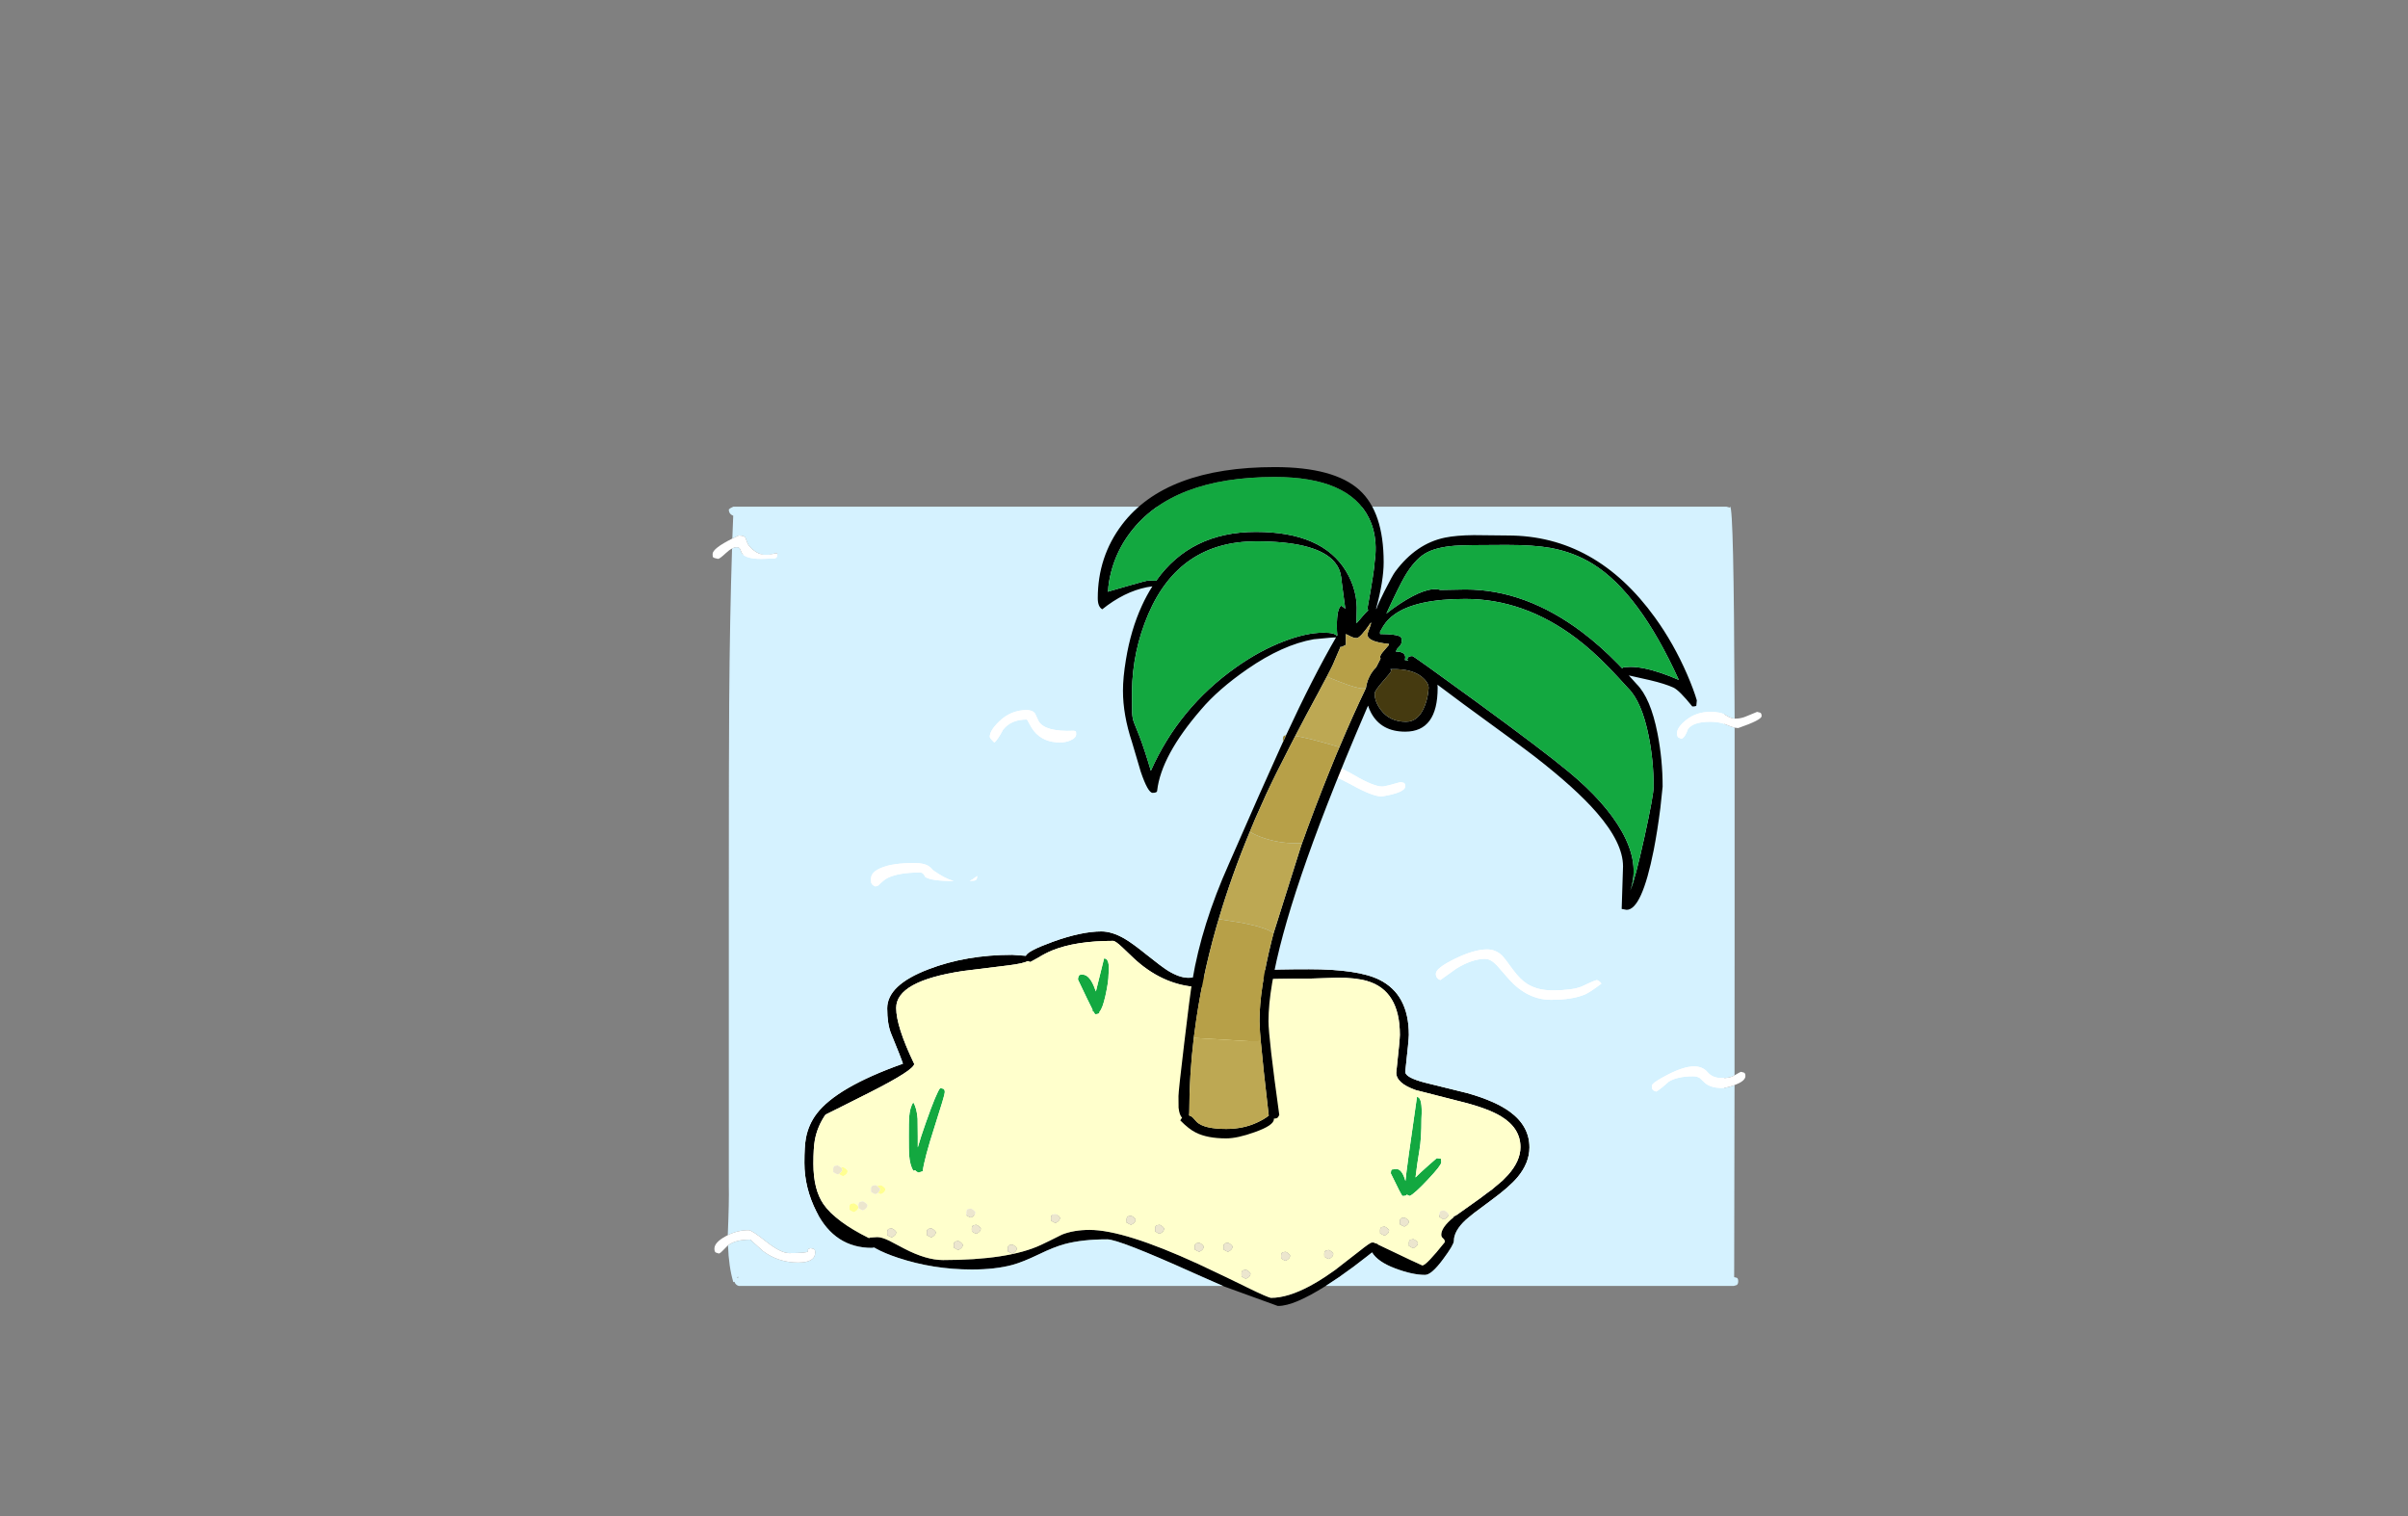 <?xml version="1.0" encoding="UTF-8" standalone="no"?>
<svg xmlns:xlink="http://www.w3.org/1999/xlink" height="842.55px" width="1337.95px" xmlns="http://www.w3.org/2000/svg">
  <rect width="100%" height="100%" fill="#808080" stroke="none"/>
  <g transform="matrix(1, 0, 0, 1, 407.45, 285.05)">
    <use height="4.5" transform="matrix(5.487, 0.0, 0.0, 81.567, 3.288, 23.017)" width="99.75" xlink:href="#shape0"/>
    <use height="466.1" transform="matrix(1.0, 0.0, 0.0, 1.0, -11.5, -25.5)" width="582.85" xlink:href="#shape1"/>
  </g>
  <defs>
    <g id="shape0" transform="matrix(1, 0, 0, 1, 49.85, -2.5)">
      <path d="M49.9 7.0 L-49.85 7.0 -49.85 2.5 49.9 2.5 49.9 7.0" fill="#ffffff" fill-rule="evenodd" stroke="none"/>
    </g>
    <g id="shape1" transform="matrix(1, 0, 0, 1, 11.5, 25.5)">
      <path d="M329.15 429.5 Q311.55 440.6 302.85 440.6 L302.8 440.6 302.7 440.6 302.65 440.6 302.55 440.6 302.5 440.6 272.9 429.85 272.1 429.5 260.7 424.5 255.3 422.1 Q214.2 403.6 207.75 403.6 194.0 403.6 184.2 406.2 178.25 407.8 169.6 412.0 160.85 416.2 155.25 417.75 145.75 420.35 132.5 420.35 111.1 420.35 91.5 413.85 83.95 411.35 79.05 408.6 L78.3 408.15 77.0 408.35 Q56.4 408.35 46.25 388.35 39.5 375.05 39.5 361.1 39.5 351.75 40.35 347.3 41.75 339.8 46.3 333.8 57.5 319.05 94.25 306.0 93.2 302.7 87.7 289.35 85.5 283.95 85.5 275.25 85.5 262.25 108.5 253.5 129.35 245.5 155.0 245.5 L162.55 246.05 Q163.35 243.4 177.5 238.25 193.45 232.5 204.5 232.5 210.4 232.5 217.35 236.5 221.8 239.1 229.6 245.4 237.9 252.05 241.4 254.25 247.85 258.25 252.85 258.25 L270.3 257.5 276.5 255.9 Q284.45 253.5 319.85 253.5 347.05 253.5 358.85 259.3 375.35 267.4 375.35 290.0 375.35 292.5 373.35 310.5 373.35 313.65 384.15 316.5 L407.85 322.35 Q423.4 326.75 431.55 332.75 442.35 340.7 442.35 352.5 442.35 361.1 435.8 369.0 431.3 374.4 421.35 381.7 409.55 390.35 406.9 392.8 400.35 398.9 400.35 404.5 400.35 406.6 394.4 414.6 387.95 423.35 384.35 423.35 377.35 423.35 367.8 419.75 358.15 416.15 354.9 410.85 L352.05 413.1 Q344.55 419.05 336.9 424.35 L336.7 424.5 329.15 429.5 M421.15 376.2 L427.4 370.95 430.5 367.75 Q437.35 360.0 437.35 352.35 437.35 341.8 426.55 335.25 418.95 330.6 402.85 326.7 L379.15 320.65 Q368.35 316.85 368.35 311.0 370.35 292.5 370.35 290.0 370.35 265.35 352.15 260.05 345.7 258.15 335.45 258.25 L319.1 258.75 Q281.8 258.75 275.2 261.15 273.15 262.3 271.55 262.75 L260.85 263.5 Q242.1 263.5 226.2 250.65 223.05 248.1 216.55 241.75 212.4 237.75 211.0 237.75 190.25 237.75 177.2 243.05 173.4 244.6 169.45 247.05 L165.0 249.5 163.6 248.95 Q161.3 250.3 152.95 251.35 L127.5 254.5 Q90.5 260.1 90.5 275.0 90.5 285.35 100.5 306.1 100.5 309.45 76.15 321.8 L58.45 330.7 58.15 330.85 51.9 333.95 51.25 334.25 Q46.7 340.8 45.3 348.45 44.5 352.75 44.5 361.6 44.5 375.95 50.15 384.1 56.95 393.8 75.35 402.9 L76.05 402.6 80.0 402.35 Q82.5 402.35 86.65 404.35 L95.0 408.75 Q107.2 415.1 116.5 415.1 152.8 415.1 170.8 406.75 175.3 404.65 182.6 400.95 189.2 398.35 198.0 398.35 217.1 398.35 258.3 417.25 L273.6 424.5 283.9 429.5 285.3 430.2 Q297.35 436.1 298.85 436.1 308.05 436.1 320.4 429.5 324.4 427.35 328.75 424.5 L334.2 420.75 347.85 410.15 Q353.85 405.35 354.85 405.35 L355.05 405.4 355.85 405.35 356.7 405.8 357.1 405.85 358.0 406.15 358.25 406.5 Q382.5 418.1 382.85 418.1 385.0 418.1 395.35 405.1 395.35 403.85 394.35 403.05 393.35 402.25 393.35 401.0 393.35 396.95 400.25 391.3 L400.35 391.25 401.65 390.25 415.0 380.75 Q415.2 380.6 415.35 380.5 L421.15 376.2" fill="#000000" fill-rule="evenodd" stroke="none"/>
      <path d="M58.45 330.7 L58.5 331.6 58.15 330.85 58.45 330.7" fill="#b7a048" fill-rule="evenodd" stroke="none"/>
      <path d="M382.35 336.6 Q382.35 347.55 381.25 353.95 379.95 361.6 379.05 369.2 L382.1 366.25 Q386.5 362.2 390.85 358.5 L393.05 358.75 Q393.35 359.0 393.35 360.85 393.35 362.5 385.95 370.35 378.6 378.2 375.85 379.5 L374.15 378.75 Q374.0 379.5 371.85 379.5 371.35 379.5 365.35 367.0 365.35 365.2 365.9 364.8 L368.35 364.5 Q371.6 364.5 373.45 371.2 374.05 364.4 379.85 324.5 383.1 324.5 382.35 336.6 M116.7 319.95 Q117.5 320.3 117.5 321.85 117.5 323.4 111.95 340.65 106.1 358.8 105.25 365.75 L103.0 366.5 Q101.65 366.05 101.05 365.2 L100.0 365.5 Q98.1 362.4 97.65 356.5 97.5 354.35 97.5 346.25 97.5 338.15 97.65 336.05 98.1 330.15 100.0 327.5 101.95 330.65 102.4 336.6 L102.5 346.35 102.5 352.5 Q104.05 347.0 106.9 338.95 113.05 321.5 115.0 319.5 L116.7 319.95 M191.75 257.75 L192.2 256.85 Q192.45 256.5 194.0 256.5 198.15 256.5 201.1 264.9 L201.45 265.85 206.0 247.5 Q209.35 247.5 208.5 256.25 208.5 260.45 206.75 268.3 205.15 275.4 203.5 277.05 L203.5 277.25 Q203.5 278.5 201.0 278.5 L200.15 277.1 199.75 277.0 Q199.55 277.2 199.55 275.9 197.25 271.4 191.5 259.25 191.5 258.5 191.75 257.75" fill="#13a840" fill-rule="evenodd" stroke="none"/>
      <path d="M58.45 330.7 L76.15 321.8 Q100.5 309.45 100.5 306.1 90.5 285.35 90.5 275.0 90.5 260.1 127.5 254.5 L152.95 251.35 Q161.3 250.3 163.6 248.95 L165.0 249.5 169.45 247.05 Q173.4 244.6 177.2 243.05 190.25 237.75 211.0 237.75 212.4 237.75 216.55 241.75 223.05 248.1 226.2 250.65 242.1 263.5 260.85 263.5 L271.55 262.75 Q273.15 262.3 275.2 261.15 281.8 258.75 319.1 258.75 L335.45 258.25 Q345.7 258.15 352.15 260.05 370.35 265.35 370.35 290.0 370.35 292.5 368.35 311.0 368.35 316.85 379.15 320.65 L402.85 326.7 Q418.95 330.6 426.55 335.25 437.35 341.8 437.35 352.35 437.35 360.0 430.5 367.75 L427.4 370.95 421.15 376.2 420.7 376.45 Q418.95 377.5 415.0 380.75 L401.65 390.25 400.1 390.9 400.25 391.3 Q393.35 396.95 393.35 401.0 393.35 402.25 394.35 403.05 395.35 403.85 395.35 405.1 385.0 418.1 382.85 418.1 382.5 418.1 358.25 406.5 L358.0 406.15 357.1 405.85 356.7 405.8 355.85 405.35 355.05 405.4 354.85 405.35 Q353.85 405.35 347.85 410.15 L334.2 420.75 328.75 424.5 Q324.4 427.35 320.4 429.5 308.05 436.1 298.85 436.1 297.35 436.1 285.3 430.2 L283.9 429.5 273.6 424.5 258.3 417.25 Q217.1 398.35 198.0 398.35 189.2 398.35 182.6 400.95 175.3 404.65 170.8 406.75 152.8 415.1 116.5 415.1 107.2 415.1 95.0 408.75 L86.65 404.35 Q82.5 402.35 80.0 402.35 L76.05 402.6 75.35 402.9 Q56.95 393.8 50.15 384.1 44.5 375.95 44.5 361.6 44.5 352.75 45.3 348.45 46.7 340.8 51.25 334.25 L51.7 334.4 51.9 333.95 58.15 330.85 58.5 331.6 58.45 330.7 M382.35 336.6 Q383.1 324.5 379.85 324.5 374.05 364.4 373.45 371.2 371.6 364.5 368.35 364.5 L365.9 364.8 Q365.35 365.2 365.35 367.0 371.35 379.5 371.85 379.5 374.0 379.5 374.15 378.75 L375.85 379.5 Q378.6 378.2 385.95 370.35 393.35 362.5 393.35 360.85 393.35 359.0 393.05 358.75 L390.85 358.5 Q386.5 362.2 382.1 366.25 L379.05 369.2 Q379.95 361.6 381.25 353.95 382.35 347.55 382.35 336.6 M394.85 387.5 L393.25 387.8 Q392.35 388.15 392.35 389.75 392.35 392.25 392.6 391.25 393.35 392.0 394.85 392.5 397.35 391.45 397.35 389.5 396.45 388.15 394.85 387.5 M372.85 391.5 L371.25 391.8 Q370.35 392.15 370.35 393.75 370.35 396.25 370.6 395.25 371.35 396.0 372.85 396.5 375.35 395.45 375.35 393.5 374.45 392.15 372.85 391.5 M58.55 367.25 Q58.6 367.8 58.75 367.25 59.5 368.0 61.0 368.5 63.5 367.45 63.5 365.5 62.6 364.15 61.0 363.5 L59.8 363.65 58.0 362.5 56.4 362.8 Q55.5 363.15 55.5 364.75 55.5 367.25 55.75 366.25 56.5 367.0 58.0 367.5 L58.55 367.25 M80.05 374.05 L79.0 373.5 77.4 373.8 Q76.5 374.15 76.5 375.75 76.5 378.25 76.75 377.25 77.5 378.0 79.0 378.5 L80.35 377.75 82.0 378.5 Q84.5 377.45 84.5 375.5 83.6 374.15 82.0 373.5 L80.4 373.8 80.05 374.05 M69.5 384.75 Q69.5 387.25 69.75 386.25 70.5 387.0 72.0 387.5 74.5 386.45 74.5 384.5 73.6 383.15 72.0 382.5 L70.4 382.8 Q69.5 383.15 69.5 384.75 M67.0 388.5 Q69.5 387.45 69.5 385.5 68.6 384.15 67.0 383.5 L65.4 383.8 Q64.5 384.15 64.5 385.75 64.5 388.25 64.75 387.25 65.5 388.0 67.0 388.5 M116.7 319.95 L115.0 319.5 Q113.05 321.5 106.9 338.95 104.05 347.0 102.5 352.5 L102.5 346.35 102.4 336.6 Q101.95 330.65 100.0 327.5 98.1 330.15 97.65 336.05 97.5 338.15 97.5 346.25 97.5 354.35 97.65 356.5 98.1 362.4 100.0 365.5 L101.05 365.2 Q101.65 366.05 103.0 366.5 L105.25 365.75 Q106.1 358.8 111.95 340.65 117.5 323.4 117.5 321.85 117.5 320.3 116.7 319.95 M134.5 388.5 Q133.6 387.15 132.0 386.5 L130.4 386.8 Q129.5 387.15 129.5 388.75 129.5 391.25 129.75 390.25 130.5 391.0 132.0 391.5 134.5 390.45 134.5 388.5 M135.0 395.5 L133.4 395.8 Q132.5 396.15 132.5 397.75 132.5 400.25 132.75 399.25 133.5 400.0 135.0 400.5 137.5 399.45 137.5 397.5 136.6 396.15 135.0 395.5 M191.75 257.75 Q191.5 258.5 191.5 259.25 197.25 271.4 199.55 275.9 199.55 277.2 199.75 277.0 L200.15 277.1 201.0 278.5 Q203.5 278.5 203.5 277.25 L203.5 277.05 Q205.15 275.4 206.75 268.3 208.5 260.45 208.5 256.25 209.35 247.5 206.0 247.5 L201.45 265.85 201.1 264.9 Q198.15 256.5 194.0 256.5 192.45 256.5 192.2 256.85 L191.75 257.75 M86.4 397.8 Q85.5 398.15 85.5 399.75 85.5 402.25 85.75 401.25 86.5 402.0 88.0 402.5 90.5 401.45 90.5 399.5 89.6 398.15 88.0 397.5 L86.4 397.8 M107.5 399.75 Q107.5 402.25 107.75 401.25 108.5 402.0 110.0 402.5 112.5 401.45 112.5 399.5 111.6 398.15 110.0 397.5 L108.4 397.8 Q107.5 398.15 107.5 399.75 M123.4 404.8 Q122.5 405.15 122.5 406.75 122.5 409.25 122.75 408.25 123.5 409.0 125.0 409.5 127.5 408.45 127.5 406.5 126.6 405.15 125.0 404.5 L123.4 404.8 M157.5 408.5 Q156.6 407.15 155.0 406.5 L153.4 406.8 Q152.5 407.15 152.5 408.75 152.5 411.25 152.75 410.25 153.5 411.0 155.0 411.5 157.5 410.45 157.5 408.5 M256.6 409.25 Q257.35 410.0 258.85 410.5 261.35 409.45 261.35 407.5 260.45 406.15 258.85 405.5 L257.25 405.8 Q256.35 406.15 256.35 407.75 256.35 410.25 256.6 409.25 M277.35 407.5 Q276.45 406.15 274.85 405.5 L273.25 405.8 Q272.35 406.15 272.35 407.75 272.35 410.25 272.6 409.25 273.35 410.0 274.85 410.5 277.35 409.45 277.35 407.5 M284.85 425.5 L286.5 424.5 Q287.35 423.65 287.35 422.5 286.45 421.15 284.85 420.5 L283.25 420.8 Q282.35 421.15 282.35 422.75 L282.45 424.5 282.5 424.55 282.6 424.35 282.6 424.25 282.9 424.5 Q283.6 425.1 284.85 425.5 M304.6 414.25 Q305.35 415.0 306.85 415.5 309.35 414.45 309.35 412.5 308.45 411.15 306.85 410.5 L305.25 410.8 Q304.35 411.15 304.35 412.75 304.35 415.25 304.6 414.25 M236.85 395.5 L235.25 395.8 Q234.35 396.15 234.35 397.75 234.35 400.25 234.6 399.25 235.35 400.0 236.85 400.5 239.35 399.45 239.35 397.5 238.45 396.15 236.85 395.5 M223.5 392.5 Q222.6 391.15 221.0 390.5 L219.4 390.8 Q218.5 391.15 218.5 392.75 218.5 395.25 218.75 394.25 219.5 395.0 221.0 395.5 223.5 394.45 223.5 392.5 M181.5 391.5 Q180.6 390.15 179.0 389.5 L177.4 389.8 Q176.5 390.15 176.5 391.75 176.5 394.25 176.75 393.25 177.5 394.0 179.0 394.5 181.5 393.45 181.5 391.5 M333.35 411.5 Q332.45 410.15 330.85 409.5 L329.25 409.8 Q328.35 410.15 328.35 411.75 328.35 414.25 328.6 413.25 329.35 414.0 330.85 414.5 333.35 413.45 333.35 411.5 M364.35 398.5 Q363.45 397.15 361.85 396.5 L360.25 396.8 Q359.35 397.15 359.35 398.75 359.35 401.25 359.6 400.25 360.35 401.0 361.85 401.5 364.35 400.45 364.35 398.5 M380.35 405.5 Q379.45 404.15 377.85 403.5 L376.25 403.8 Q375.35 404.15 375.35 405.75 375.35 408.25 375.6 407.25 376.35 408.0 377.85 408.5 380.35 407.45 380.35 405.5" fill="#ffffcc" fill-rule="evenodd" stroke="none"/>
      <path d="M59.8 363.65 L61.0 363.5 Q62.6 364.15 63.5 365.5 63.5 367.45 61.0 368.5 59.5 368.0 58.75 367.25 58.6 367.8 58.55 367.25 60.5 366.2 60.5 364.5 L59.8 363.65 M80.05 374.05 L80.4 373.8 82.0 373.5 Q83.6 374.15 84.5 375.5 84.5 377.45 82.0 378.5 L80.35 377.75 Q81.5 376.8 81.5 375.5 L80.05 374.05 M67.0 388.5 Q65.5 388.0 64.75 387.25 64.5 388.25 64.5 385.75 64.5 384.15 65.4 383.8 L67.0 383.5 Q68.6 384.15 69.5 385.5 69.5 387.45 67.0 388.5" fill="#ffff91" fill-rule="evenodd" stroke="none"/>
      <path d="M372.85 391.5 Q374.45 392.15 375.35 393.5 375.35 395.45 372.85 396.5 371.35 396.0 370.6 395.25 370.35 396.25 370.35 393.75 370.35 392.15 371.25 391.8 L372.85 391.5 M394.85 387.5 Q396.45 388.15 397.35 389.5 397.35 391.45 394.85 392.5 393.35 392.0 392.6 391.25 392.35 392.25 392.35 389.75 392.35 388.15 393.25 387.8 L394.85 387.5 M58.55 367.25 L58.0 367.5 Q56.5 367.0 55.75 366.25 55.5 367.25 55.5 364.75 55.5 363.15 56.4 362.8 L58.0 362.5 59.8 363.65 60.5 364.5 Q60.5 366.2 58.55 367.25 M80.35 377.75 L79.0 378.5 Q77.5 378.0 76.75 377.25 76.5 378.25 76.5 375.75 76.5 374.15 77.4 373.8 L79.0 373.5 80.05 374.05 81.5 375.5 Q81.5 376.8 80.35 377.75 M69.5 384.75 Q69.5 383.15 70.4 382.8 L72.0 382.5 Q73.6 383.15 74.5 384.5 74.5 386.45 72.0 387.5 70.5 387.0 69.75 386.25 69.5 387.25 69.5 384.75 M135.0 395.5 Q136.6 396.15 137.5 397.5 137.5 399.45 135.0 400.5 133.5 400.0 132.75 399.25 132.5 400.25 132.5 397.75 132.5 396.15 133.4 395.8 L135.0 395.5 M134.5 388.5 Q134.5 390.45 132.0 391.5 130.5 391.0 129.75 390.25 129.5 391.25 129.5 388.75 129.5 387.15 130.4 386.8 L132.0 386.5 Q133.6 387.15 134.5 388.5 M181.5 391.5 Q181.5 393.45 179.0 394.5 177.5 394.0 176.75 393.25 176.5 394.25 176.5 391.75 176.5 390.15 177.4 389.8 L179.0 389.5 Q180.6 390.15 181.5 391.5 M223.5 392.5 Q223.5 394.45 221.0 395.5 219.5 395.0 218.75 394.25 218.5 395.25 218.5 392.75 218.5 391.15 219.4 390.8 L221.0 390.5 Q222.6 391.15 223.5 392.5 M236.85 395.5 Q238.45 396.15 239.35 397.5 239.35 399.45 236.85 400.5 235.35 400.0 234.6 399.25 234.35 400.25 234.35 397.75 234.35 396.15 235.25 395.8 L236.85 395.5 M304.6 414.25 Q304.35 415.25 304.35 412.75 304.35 411.15 305.25 410.8 L306.85 410.5 Q308.45 411.15 309.35 412.5 309.35 414.45 306.85 415.5 305.35 415.0 304.6 414.25 M284.85 425.5 Q283.6 425.1 282.9 424.5 L282.6 424.25 282.6 424.35 282.5 424.55 282.45 424.5 282.35 422.75 Q282.35 421.15 283.25 420.8 L284.85 420.5 Q286.45 421.15 287.35 422.5 287.35 423.65 286.5 424.5 L284.85 425.5 M277.35 407.5 Q277.35 409.45 274.85 410.5 273.35 410.0 272.6 409.25 272.35 410.25 272.35 407.75 272.35 406.15 273.25 405.8 L274.85 405.5 Q276.45 406.15 277.35 407.5 M256.6 409.25 Q256.35 410.25 256.35 407.75 256.35 406.15 257.25 405.8 L258.85 405.5 Q260.45 406.15 261.35 407.5 261.35 409.45 258.85 410.5 257.35 410.0 256.6 409.25 M157.5 408.5 Q157.5 410.45 155.0 411.5 153.5 411.0 152.75 410.25 152.5 411.25 152.5 408.75 152.5 407.15 153.4 406.8 L155.0 406.5 Q156.6 407.15 157.5 408.5 M123.4 404.8 L125.0 404.5 Q126.6 405.15 127.5 406.5 127.5 408.45 125.0 409.5 123.5 409.0 122.75 408.25 122.5 409.25 122.5 406.75 122.5 405.15 123.4 404.8 M107.5 399.75 Q107.5 398.15 108.4 397.8 L110.0 397.5 Q111.6 398.15 112.5 399.5 112.5 401.45 110.0 402.5 108.5 402.0 107.75 401.25 107.5 402.25 107.5 399.75 M86.4 397.8 L88.0 397.5 Q89.6 398.15 90.5 399.5 90.5 401.45 88.0 402.5 86.5 402.0 85.75 401.25 85.5 402.25 85.5 399.75 85.5 398.15 86.4 397.8 M380.35 405.5 Q380.35 407.45 377.85 408.5 376.35 408.0 375.6 407.25 375.35 408.25 375.35 405.75 375.35 404.15 376.25 403.8 L377.85 403.5 Q379.45 404.15 380.35 405.5 M364.35 398.5 Q364.35 400.45 361.85 401.5 360.35 401.0 359.6 400.25 359.35 401.25 359.35 398.75 359.35 397.15 360.25 396.8 L361.85 396.5 Q363.45 397.15 364.35 398.5 M333.35 411.5 Q333.35 413.45 330.85 414.5 329.35 414.0 328.6 413.25 328.35 414.25 328.35 411.75 328.35 410.15 329.25 409.8 L330.85 409.5 Q332.45 410.15 333.35 411.5" fill="#ece6ce" fill-rule="evenodd" stroke="none"/>
      <path d="M-0.55 14.2 L-0.05 1.5 Q-2.5 0.6 -2.5 -2.0 -1.75 -2.75 0.0 -3.5 L551.85 -3.5 553.55 -3.05 553.6 -3.0 553.85 -3.5 Q555.9 -3.5 556.3 104.25 L556.35 114.25 Q554.0 114.05 551.55 112.4 548.8 110.5 542.85 110.5 534.95 110.5 529.15 115.25 524.35 119.2 524.35 122.35 524.35 124.05 525.05 124.7 L526.85 125.5 Q528.85 124.65 530.4 120.1 533.3 116.0 542.85 116.0 548.15 116.0 552.05 117.75 554.5 118.85 556.35 119.3 L556.35 212.1 556.3 312.45 555.75 312.75 Q553.65 314.0 549.35 314.0 544.1 314.0 541.35 310.75 538.6 307.5 533.85 307.5 528.05 307.5 518.9 312.25 510.35 316.65 510.35 318.35 510.35 320.05 511.05 320.7 511.4 321.0 512.85 321.5 515.45 319.9 519.65 316.05 524.4 313.0 533.35 313.0 535.6 313.0 537.05 314.0 L539.4 316.25 Q542.65 319.5 549.35 319.5 551.9 319.5 556.3 317.9 L556.1 424.6 557.55 424.95 Q558.35 425.3 558.35 426.85 558.35 428.45 557.5 429.0 L555.85 429.5 329.15 429.5 336.7 424.5 336.9 424.5 336.9 424.35 Q344.55 419.05 352.05 413.1 L354.9 410.85 Q358.15 416.15 367.8 419.75 377.35 423.35 384.35 423.35 387.95 423.35 394.4 414.6 400.35 406.6 400.35 404.5 400.35 398.9 406.9 392.8 409.55 390.35 421.35 381.7 431.3 374.4 435.8 369.0 442.35 361.1 442.35 352.5 442.35 340.7 431.55 332.75 423.4 326.75 407.85 322.35 L384.15 316.5 Q373.35 313.65 373.35 310.5 375.35 292.5 375.35 290.0 375.35 267.4 358.85 259.3 347.05 253.5 319.85 253.5 284.45 253.5 276.5 255.9 L270.3 257.5 252.85 258.25 Q247.85 258.25 241.4 254.25 237.9 252.05 229.6 245.4 221.8 239.1 217.35 236.5 210.4 232.5 204.5 232.5 193.45 232.5 177.5 238.25 163.35 243.4 162.55 246.05 L155.0 245.5 Q129.35 245.5 108.5 253.5 85.5 262.25 85.5 275.25 85.5 283.95 87.7 289.35 93.2 302.7 94.25 306.0 57.5 319.05 46.3 333.8 41.75 339.8 40.35 347.3 39.5 351.75 39.5 361.1 39.5 375.05 46.25 388.35 56.4 408.35 77.0 408.35 L78.3 408.15 79.05 408.6 Q83.95 411.35 91.5 413.85 111.1 420.35 132.5 420.35 145.75 420.35 155.25 417.75 160.85 416.2 169.6 412.0 178.25 407.8 184.2 406.2 194.0 403.6 207.75 403.6 214.2 403.6 255.3 422.1 L260.7 424.5 272.1 429.5 3.0 429.5 Q1.1 428.85 0.65 427.2 L0.0 427.35 Q-2.55 418.85 -2.95 406.95 1.15 403.75 9.5 403.75 L11.65 405.75 16.55 410.15 Q25.05 416.5 36.0 416.5 45.5 416.5 45.5 410.85 45.5 409.3 44.7 408.95 L43.0 408.5 Q41.5 408.85 41.45 409.4 L41.5 410.3 Q41.0 411.25 31.0 411.25 26.4 411.25 18.35 404.9 10.3 398.5 8.5 398.5 2.5 398.5 -3.05 401.25 L-3.05 400.6 Q-2.3 382.55 -2.5 373.75 L-2.5 213.1 Q-2.5 130.2 -2.3 105.95 -1.95 57.8 -0.7 19.75 0.65 19.0 1.85 19.0 3.2 19.0 3.75 20.0 L4.7 22.25 Q6.7 25.5 15.5 25.5 L23.05 25.25 Q24.5 24.9 24.5 22.85 24.5 22.1 23.25 22.45 L19.8 23.25 Q13.8 24.05 8.75 18.25 7.9 17.3 6.85 14.05 6.35 12.5 3.0 12.5 L-0.55 14.2 M427.3 246.05 Q423.65 242.5 418.85 242.5 411.6 242.5 400.85 247.75 390.35 252.9 390.35 256.0 390.35 258.65 392.85 259.5 L401.8 253.1 Q410.55 247.75 417.75 247.75 420.75 247.75 424.2 251.3 L431.05 259.15 Q441.3 270.5 454.35 270.5 466.3 270.5 473.35 267.45 476.05 266.25 482.35 261.5 481.45 260.15 479.85 259.5 477.6 260.15 475.15 261.35 L471.15 263.2 Q465.9 265.25 455.1 265.25 446.85 265.25 441.15 261.7 437.2 259.2 433.3 253.9 428.4 247.15 427.3 246.05 M345.1 145.75 Q334.4 139.5 328.35 139.5 321.3 139.5 315.15 142.0 309.35 144.35 309.35 146.75 309.35 148.4 310.05 148.9 L311.85 149.5 Q313.2 149.15 315.8 146.95 319.7 145.0 328.35 145.0 332.65 145.0 343.95 151.25 355.2 157.5 360.35 157.5 373.35 155.35 373.35 151.85 373.35 150.3 372.55 149.95 L370.85 149.5 Q362.1 152.0 360.6 152.0 355.8 152.0 345.1 145.75 M135.5 201.85 Q135.5 201.55 134.4 202.5 132.95 203.75 131.25 204.45 L134.05 204.25 Q135.5 204.0 135.5 201.85 M108.3 196.05 Q105.75 194.5 100.5 194.5 88.35 194.5 82.0 197.25 76.5 199.55 76.5 203.25 76.5 205.05 76.65 205.5 77.1 206.85 79.0 207.5 L80.5 207.0 Q83.7 203.8 85.7 202.8 91.9 199.75 103.75 199.75 105.65 199.75 106.55 202.15 109.7 204.5 122.45 204.5 117.3 203.05 111.0 198.5 109.7 196.95 108.3 196.05 M190.15 121.25 L189.25 121.0 Q173.2 121.7 169.65 115.7 L167.65 111.45 Q166.3 109.5 163.0 109.5 154.3 109.5 147.8 115.75 142.5 120.85 142.5 124.35 142.5 125.15 145.0 127.5 146.65 126.5 149.9 120.4 154.3 114.75 163.0 114.75 163.3 114.75 164.3 116.75 165.65 119.4 167.05 121.15 172.15 127.5 181.5 127.5 184.8 127.5 187.5 126.25 190.5 124.9 190.5 122.85 190.5 121.35 190.15 121.25 M3.0 424.5 L2.25 424.55 2.25 425.1 3.0 424.5" fill="#d5f2ff" fill-rule="evenodd" stroke="none"/>
      <path d="M556.35 114.25 L556.85 114.25 Q560.05 114.25 563.15 112.85 L568.85 110.5 570.55 110.95 Q571.35 111.3 571.35 112.85 571.35 115.0 558.35 119.5 L556.35 119.3 Q554.5 118.85 552.05 117.75 548.15 116.0 542.85 116.0 533.3 116.0 530.4 120.1 528.85 124.65 526.85 125.5 L525.05 124.7 Q524.35 124.05 524.35 122.35 524.35 119.2 529.15 115.25 534.95 110.5 542.85 110.5 548.8 110.5 551.55 112.4 554.0 114.05 556.35 114.25 M556.3 312.45 Q559.2 310.75 559.85 310.5 L561.55 310.95 Q562.35 311.3 562.35 312.85 562.35 315.6 556.6 317.75 L556.3 317.9 Q551.9 319.5 549.35 319.5 542.65 319.5 539.4 316.25 L537.05 314.0 Q535.6 313.0 533.35 313.0 524.4 313.0 519.65 316.05 515.45 319.9 512.85 321.5 511.4 321.0 511.05 320.7 510.35 320.05 510.35 318.35 510.35 316.65 518.9 312.25 528.05 307.5 533.85 307.5 538.6 307.5 541.35 310.75 544.1 314.0 549.35 314.0 553.65 314.0 555.75 312.75 L556.3 312.45 M-2.95 406.95 L-3.15 407.1 -5.7 409.7 Q-6.95 411.1 -8.0 411.5 L-9.8 410.9 Q-10.5 410.4 -10.5 408.75 -10.5 405.35 -4.45 402.0 L-3.05 401.25 Q2.5 398.5 8.5 398.5 10.3 398.5 18.35 404.9 26.4 411.25 31.0 411.25 41.0 411.25 41.5 410.3 L41.45 409.4 Q41.5 408.85 43.0 408.5 L44.7 408.95 Q45.5 409.3 45.5 410.85 45.5 416.5 36.0 416.5 25.05 416.5 16.55 410.15 L11.65 405.75 9.5 403.75 Q1.15 403.75 -2.95 406.95 M-0.7 19.75 Q-2.3 20.55 -4.1 22.25 -7.55 25.5 -8.5 25.5 L-10.5 25.0 -11.3 24.55 Q-11.5 24.3 -11.5 22.75 -11.5 19.7 -0.55 14.2 L3.0 12.5 Q6.35 12.5 6.85 14.05 7.9 17.3 8.75 18.25 13.8 24.05 19.8 23.25 L23.25 22.45 Q24.5 22.1 24.5 22.85 24.5 24.9 23.05 25.25 L15.5 25.5 Q6.7 25.5 4.7 22.25 L3.75 20.0 Q3.2 19.0 1.85 19.0 0.65 19.0 -0.7 19.75 M345.1 145.75 Q355.8 152.0 360.6 152.0 362.1 152.0 370.85 149.5 L372.55 149.95 Q373.35 150.3 373.35 151.85 373.35 155.35 360.35 157.5 355.2 157.5 343.95 151.25 332.65 145.0 328.35 145.0 319.7 145.0 315.8 146.95 313.2 149.15 311.85 149.5 L310.05 148.9 Q309.35 148.4 309.35 146.75 309.35 144.35 315.15 142.0 321.3 139.5 328.35 139.5 334.4 139.5 345.1 145.75 M427.3 246.05 Q428.4 247.15 433.3 253.9 437.2 259.2 441.15 261.7 446.85 265.25 455.1 265.25 465.9 265.25 471.15 263.2 L475.15 261.35 Q477.6 260.15 479.85 259.5 481.45 260.15 482.35 261.5 476.05 266.25 473.35 267.45 466.3 270.5 454.35 270.5 441.3 270.5 431.05 259.15 L424.2 251.3 Q420.75 247.75 417.75 247.75 410.55 247.75 401.8 253.1 L392.85 259.5 Q390.35 258.65 390.35 256.0 390.35 252.9 400.85 247.75 411.6 242.5 418.85 242.5 423.65 242.5 427.3 246.05 M190.15 121.25 Q190.5 121.35 190.5 122.85 190.5 124.9 187.5 126.25 184.8 127.5 181.5 127.5 172.15 127.5 167.05 121.15 165.65 119.4 164.3 116.75 163.3 114.75 163.0 114.75 154.3 114.75 149.9 120.4 146.65 126.5 145.0 127.5 142.5 125.15 142.5 124.35 142.5 120.85 147.8 115.75 154.3 109.5 163.0 109.5 166.3 109.5 167.65 111.45 L169.65 115.7 Q173.2 121.7 189.25 121.0 L190.15 121.25 M108.3 196.05 Q109.7 196.95 111.0 198.5 117.3 203.05 122.45 204.5 109.7 204.5 106.55 202.15 105.65 199.75 103.75 199.75 91.9 199.75 85.7 202.8 83.7 203.8 80.5 207.0 L79.0 207.5 Q77.1 206.85 76.65 205.5 76.5 205.05 76.5 203.25 76.5 199.55 82.0 197.25 88.35 194.5 100.5 194.5 105.75 194.5 108.3 196.05 M135.5 201.85 Q135.5 204.0 134.05 204.25 L131.25 204.45 Q132.95 203.75 134.4 202.5 135.5 201.55 135.5 201.85" fill="#ffffff" fill-rule="evenodd" stroke="none"/>
      <path d="M307.1 123.55 Q322.0 91.3 334.9 69.1 L332.1 69.25 322.5 70.15 Q305.2 73.2 285.6 86.75 269.4 97.95 259.85 109.25 237.75 134.8 235.5 154.25 235.5 155.5 233.0 155.5 230.35 155.5 226.35 143.65 L221.5 127.25 Q216.5 112.15 216.5 98.75 216.5 91.4 218.15 81.5 220.85 64.95 227.0 51.55 229.65 45.75 232.85 40.75 L229.7 41.25 Q217.1 43.8 205.0 53.5 202.5 52.1 202.5 47.35 202.5 24.3 215.95 6.5 240.2 -25.5 300.85 -25.5 333.85 -25.5 347.9 -12.75 361.35 -0.5 361.35 27.35 361.35 37.6 357.15 53.2 L357.3 53.35 Q358.6 49.7 361.8 43.45 366.4 34.35 367.85 32.5 379.4 17.0 395.35 13.7 401.65 12.4 411.45 12.3 L430.35 12.5 Q479.25 12.5 512.15 58.15 522.5 72.5 529.95 89.65 533.65 98.25 535.35 104.1 L535.1 106.75 Q535.35 107.5 532.85 107.5 525.6 98.5 522.35 97.0 517.6 94.85 509.35 92.9 L497.55 90.25 501.85 95.0 Q509.65 102.8 513.5 122.45 516.35 136.95 516.35 152.0 L515.1 163.85 Q513.5 176.5 511.4 187.3 504.8 220.5 496.35 220.5 L493.6 220.0 494.35 196.35 Q494.35 183.3 479.7 166.45 468.1 153.05 445.3 135.35 437.95 129.65 405.45 106.0 L391.25 95.4 391.35 97.1 Q391.35 121.5 373.35 121.5 359.95 121.5 354.35 111.0 353.35 109.15 352.7 107.05 L352.2 108.1 Q339.2 138.25 329.85 162.35 297.35 246.0 297.35 282.35 297.35 291.25 303.35 334.5 L302.6 335.8 Q301.95 336.5 300.35 336.5 L300.35 336.85 Q300.35 340.25 289.8 344.0 280.1 347.5 273.85 347.5 263.45 347.5 257.05 344.3 253.15 342.4 248.35 337.5 L249.35 335.95 Q247.85 334.65 247.4 330.4 L247.35 324.0 Q247.35 321.25 250.5 295.0 253.65 268.2 255.1 259.5 260.25 228.75 275.35 195.0 293.95 152.35 303.85 130.65 L305.4 127.25 307.1 123.55 M498.35 85.5 Q505.4 85.5 515.3 88.85 520.35 90.55 525.35 92.75 503.35 44.35 477.7 28.4 467.0 21.75 453.95 19.4 444.8 17.75 429.6 17.75 406.9 17.75 400.9 18.2 390.05 19.05 384.3 22.55 378.4 26.15 373.05 35.25 369.9 40.6 362.85 55.9 366.3 53.1 370.5 50.35 385.55 40.5 392.85 42.75 L406.85 42.5 Q440.1 42.5 471.55 66.15 481.7 73.8 491.55 83.9 L493.85 86.3 Q494.2 85.85 494.9 85.7 L498.35 85.5 M486.75 86.15 Q477.5 76.5 468.2 69.5 439.3 47.75 406.75 47.75 379.3 47.75 367.3 56.4 363.55 59.05 361.2 62.75 L359.35 65.95 359.35 67.25 Q368.4 67.3 370.65 68.75 371.35 69.15 371.35 71.0 371.35 72.6 370.55 73.65 L368.85 75.5 368.1 77.0 Q373.35 77.0 373.35 80.25 L373.15 81.7 375.05 81.95 374.35 81.25 375.1 80.1 Q375.75 79.5 377.35 79.5 378.0 79.5 412.3 104.5 449.45 131.6 464.1 143.75 484.5 160.65 493.6 176.8 503.8 194.85 498.35 209.75 501.1 203.65 506.3 179.8 511.35 156.75 511.35 152.0 511.35 137.65 508.55 123.7 504.7 104.7 497.1 97.25 491.6 91.15 486.75 86.15 M339.95 52.65 L338.1 38.75 Q337.9 35.8 337.3 33.45 336.15 29.05 332.65 25.75 322.0 15.75 290.5 15.75 247.9 15.75 230.55 56.25 221.8 76.7 221.5 99.0 L221.6 111.15 Q221.75 114.15 222.65 116.5 L225.7 124.1 Q228.55 131.6 232.0 143.25 247.65 108.1 279.45 85.65 292.55 76.4 305.9 71.3 318.4 66.5 327.85 66.5 334.35 66.5 335.25 68.3 L335.3 68.45 335.6 67.95 Q335.35 65.7 335.35 62.75 335.35 52.85 337.85 51.5 L339.7 52.9 340.05 53.4 339.95 52.65 M208.35 43.65 L221.05 40.0 Q229.6 37.5 231.0 37.5 L234.95 37.65 Q254.15 10.5 290.35 10.5 327.2 10.5 340.4 32.25 347.05 43.25 346.35 55.5 L346.25 61.3 349.7 57.3 Q351.45 55.2 352.75 54.05 L352.35 53.0 Q356.35 30.75 356.35 27.1 356.95 23.35 356.9 18.85 356.7 9.95 353.15 2.75 341.85 -20.0 300.85 -20.0 243.75 -20.0 220.45 11.0 213.05 20.8 209.95 32.65 208.4 38.7 208.25 43.25 L208.0 43.75 208.25 43.7 208.35 43.65 M364.2 72.75 Q352.8 71.6 352.45 67.95 352.3 66.85 353.3 64.5 354.35 61.95 354.35 60.75 348.35 69.5 346.35 69.5 344.85 69.5 343.15 68.65 L340.35 67.25 340.35 73.25 337.85 74.5 337.5 74.15 337.4 74.35 337.35 74.45 332.95 84.65 332.05 86.5 329.8 90.85 325.05 99.8 Q318.0 112.8 312.25 123.85 L309.2 129.8 Q301.05 145.55 295.85 156.75 L295.6 157.35 290.0 169.85 289.25 171.65 287.0 177.05 Q276.8 201.6 269.7 225.65 L268.25 230.55 Q259.95 259.85 256.3 288.3 L255.85 291.65 Q253.35 312.6 253.35 333.1 L253.25 334.75 Q254.3 335.05 255.1 335.7 L257.55 338.4 Q261.65 342.25 273.85 342.25 283.55 342.25 291.3 338.55 294.95 336.85 297.5 334.85 294.25 307.0 293.05 293.45 L292.65 288.55 292.35 282.35 Q292.35 264.55 299.2 237.25 L300.2 233.45 315.4 185.2 316.0 183.45 317.35 179.8 319.0 175.2 Q327.2 153.05 335.35 133.45 L336.8 130.1 Q344.1 112.7 351.45 97.4 L351.5 97.25 Q351.8 95.0 352.6 92.85 353.3 91.0 354.35 89.25 355.6 87.2 357.2 85.7 L359.65 80.9 359.35 80.25 Q359.35 78.9 361.25 76.8 L364.1 73.5 364.35 72.75 364.2 72.75 M365.55 87.0 L365.35 88.1 Q365.35 88.55 360.85 93.65 356.35 98.8 356.35 100.35 356.35 104.9 359.9 109.55 364.8 116.0 373.75 116.0 380.95 116.0 384.35 106.75 385.45 103.85 386.0 100.35 L386.35 97.25 Q386.35 94.15 382.55 91.05 377.0 86.55 366.2 86.75 L365.1 86.75 365.1 87.0 365.55 87.0" fill="#000000" fill-rule="evenodd" stroke="none"/>
      <path d="M366.2 86.75 Q377.0 86.55 382.55 91.05 386.35 94.15 386.35 97.25 L386.0 100.35 Q385.45 103.85 384.35 106.75 380.95 116.0 373.75 116.0 364.8 116.0 359.9 109.55 356.35 104.9 356.35 100.35 356.35 98.8 360.85 93.65 365.35 88.55 365.35 88.1 L365.55 87.0 366.2 86.75" fill="#453a10" fill-rule="evenodd" stroke="none"/>
      <path d="M337.85 74.5 L337.35 74.45 337.4 74.35 337.85 74.5 M329.8 90.85 Q332.0 91.9 337.3 93.95 346.4 97.5 349.85 97.5 L351.45 97.4 Q344.1 112.7 336.8 130.1 319.55 125.0 312.25 123.85 318.0 112.8 325.05 99.8 L329.8 90.85 M287.0 177.05 Q289.75 178.95 294.85 180.65 303.45 183.5 312.35 183.5 L316.0 183.45 315.4 185.2 300.2 233.45 Q296.1 230.45 283.4 227.85 L269.7 225.65 Q276.8 201.6 287.0 177.05 M293.05 293.45 Q294.25 307.0 297.5 334.85 294.95 336.85 291.3 338.55 283.55 342.25 273.85 342.25 261.65 342.25 257.55 338.4 L255.1 335.7 Q254.3 335.05 253.25 334.75 L253.35 333.1 Q253.35 312.6 255.85 291.65 L286.85 293.5 293.05 293.45" fill="#bda853" fill-rule="evenodd" stroke="none"/>
      <path d="M208.25 43.25 L208.35 43.65 208.25 43.7 208.25 43.25" fill="#e6ffef" fill-rule="evenodd" stroke="none"/>
      <path d="M335.25 68.3 Q334.35 66.5 327.85 66.5 318.4 66.5 305.9 71.3 292.55 76.4 279.45 85.65 247.65 108.1 232.0 143.25 228.55 131.6 225.7 124.1 L222.65 116.5 Q221.75 114.15 221.6 111.15 L221.5 99.0 Q221.8 76.7 230.55 56.25 247.9 15.75 290.5 15.75 322.0 15.75 332.65 25.75 336.15 29.05 337.3 33.45 337.9 35.8 338.1 38.75 L339.95 52.65 339.7 52.9 337.85 51.5 Q335.35 52.85 335.35 62.75 335.35 65.7 335.6 67.95 L335.25 68.3 M486.75 86.15 Q491.6 91.15 497.1 97.25 504.7 104.7 508.55 123.7 511.35 137.65 511.35 152.0 511.35 156.75 506.3 179.8 501.1 203.65 498.35 209.75 503.8 194.85 493.6 176.8 484.5 160.65 464.1 143.75 449.45 131.6 412.3 104.5 378.0 79.5 377.35 79.5 375.75 79.5 375.1 80.1 L374.35 81.25 375.05 81.95 373.15 81.7 373.35 80.25 Q373.35 77.0 368.1 77.0 L368.85 75.5 370.55 73.65 Q371.35 72.6 371.35 71.0 371.35 69.15 370.65 68.75 368.4 67.3 359.35 67.25 L359.35 65.95 361.2 62.75 Q363.55 59.05 367.3 56.4 379.3 47.75 406.75 47.75 439.3 47.75 468.2 69.5 477.5 76.5 486.75 86.15 M498.35 85.5 L494.9 85.7 Q494.2 85.85 493.85 86.3 L491.55 83.9 Q481.7 73.8 471.55 66.15 440.1 42.5 406.85 42.5 L392.85 42.75 Q385.55 40.5 370.5 50.35 366.3 53.1 362.85 55.9 369.9 40.6 373.05 35.25 378.4 26.15 384.3 22.55 390.05 19.05 400.9 18.2 406.9 17.75 429.6 17.75 444.8 17.75 453.95 19.4 467.0 21.75 477.7 28.4 503.35 44.35 525.35 92.75 520.35 90.55 515.3 88.85 505.4 85.5 498.35 85.5 M208.25 43.25 Q208.4 38.7 209.95 32.65 213.05 20.8 220.45 11.0 243.75 -20.0 300.85 -20.0 341.85 -20.0 353.15 2.75 356.7 9.95 356.9 18.85 356.95 23.35 356.35 27.1 356.35 30.75 352.35 53.0 L352.75 54.05 Q351.45 55.2 349.7 57.3 L346.25 61.3 346.35 55.5 Q347.05 43.25 340.4 32.25 327.2 10.5 290.35 10.5 254.15 10.5 234.95 37.65 L231.0 37.5 Q229.6 37.5 221.05 40.0 L208.35 43.65 208.25 43.25" fill="#13a840" fill-rule="evenodd" stroke="none"/>
      <path d="M305.4 127.25 L305.35 125.75 Q305.35 124.05 306.15 123.7 L307.1 123.55 305.4 127.25" fill="#9e8b3f" fill-rule="evenodd" stroke="none"/>
      <path d="M337.85 74.5 L340.35 73.25 340.35 67.25 343.15 68.65 Q344.85 69.5 346.35 69.5 348.35 69.5 354.35 60.75 354.35 61.95 353.3 64.5 352.3 66.85 352.45 67.95 352.8 71.6 364.2 72.75 L364.1 73.5 361.25 76.8 Q359.35 78.9 359.35 80.25 L359.65 80.9 357.2 85.7 Q355.6 87.2 354.35 89.25 353.3 91.0 352.6 92.85 351.8 95.0 351.5 97.25 L351.45 97.4 349.85 97.5 Q346.4 97.5 337.3 93.95 332.0 91.9 329.8 90.85 L332.05 86.5 332.95 84.65 337.35 74.45 337.85 74.5 M336.8 130.1 L335.35 133.45 Q327.2 153.05 319.0 175.2 L317.35 179.8 316.0 183.45 312.35 183.5 Q303.45 183.5 294.85 180.65 289.75 178.95 287.0 177.05 L289.25 171.65 290.0 169.85 295.6 157.35 295.85 156.75 Q301.05 145.55 309.2 129.8 L312.25 123.85 Q319.55 125.0 336.8 130.1 M300.2 233.45 L299.2 237.25 Q292.35 264.55 292.35 282.35 L292.65 288.55 293.05 293.45 286.85 293.5 255.85 291.65 256.3 288.3 Q259.95 259.85 268.25 230.55 L269.7 225.65 283.4 227.85 Q296.1 230.45 300.2 233.45" fill="#b7a048" fill-rule="evenodd" stroke="none"/>
    </g>
  </defs>
</svg>
